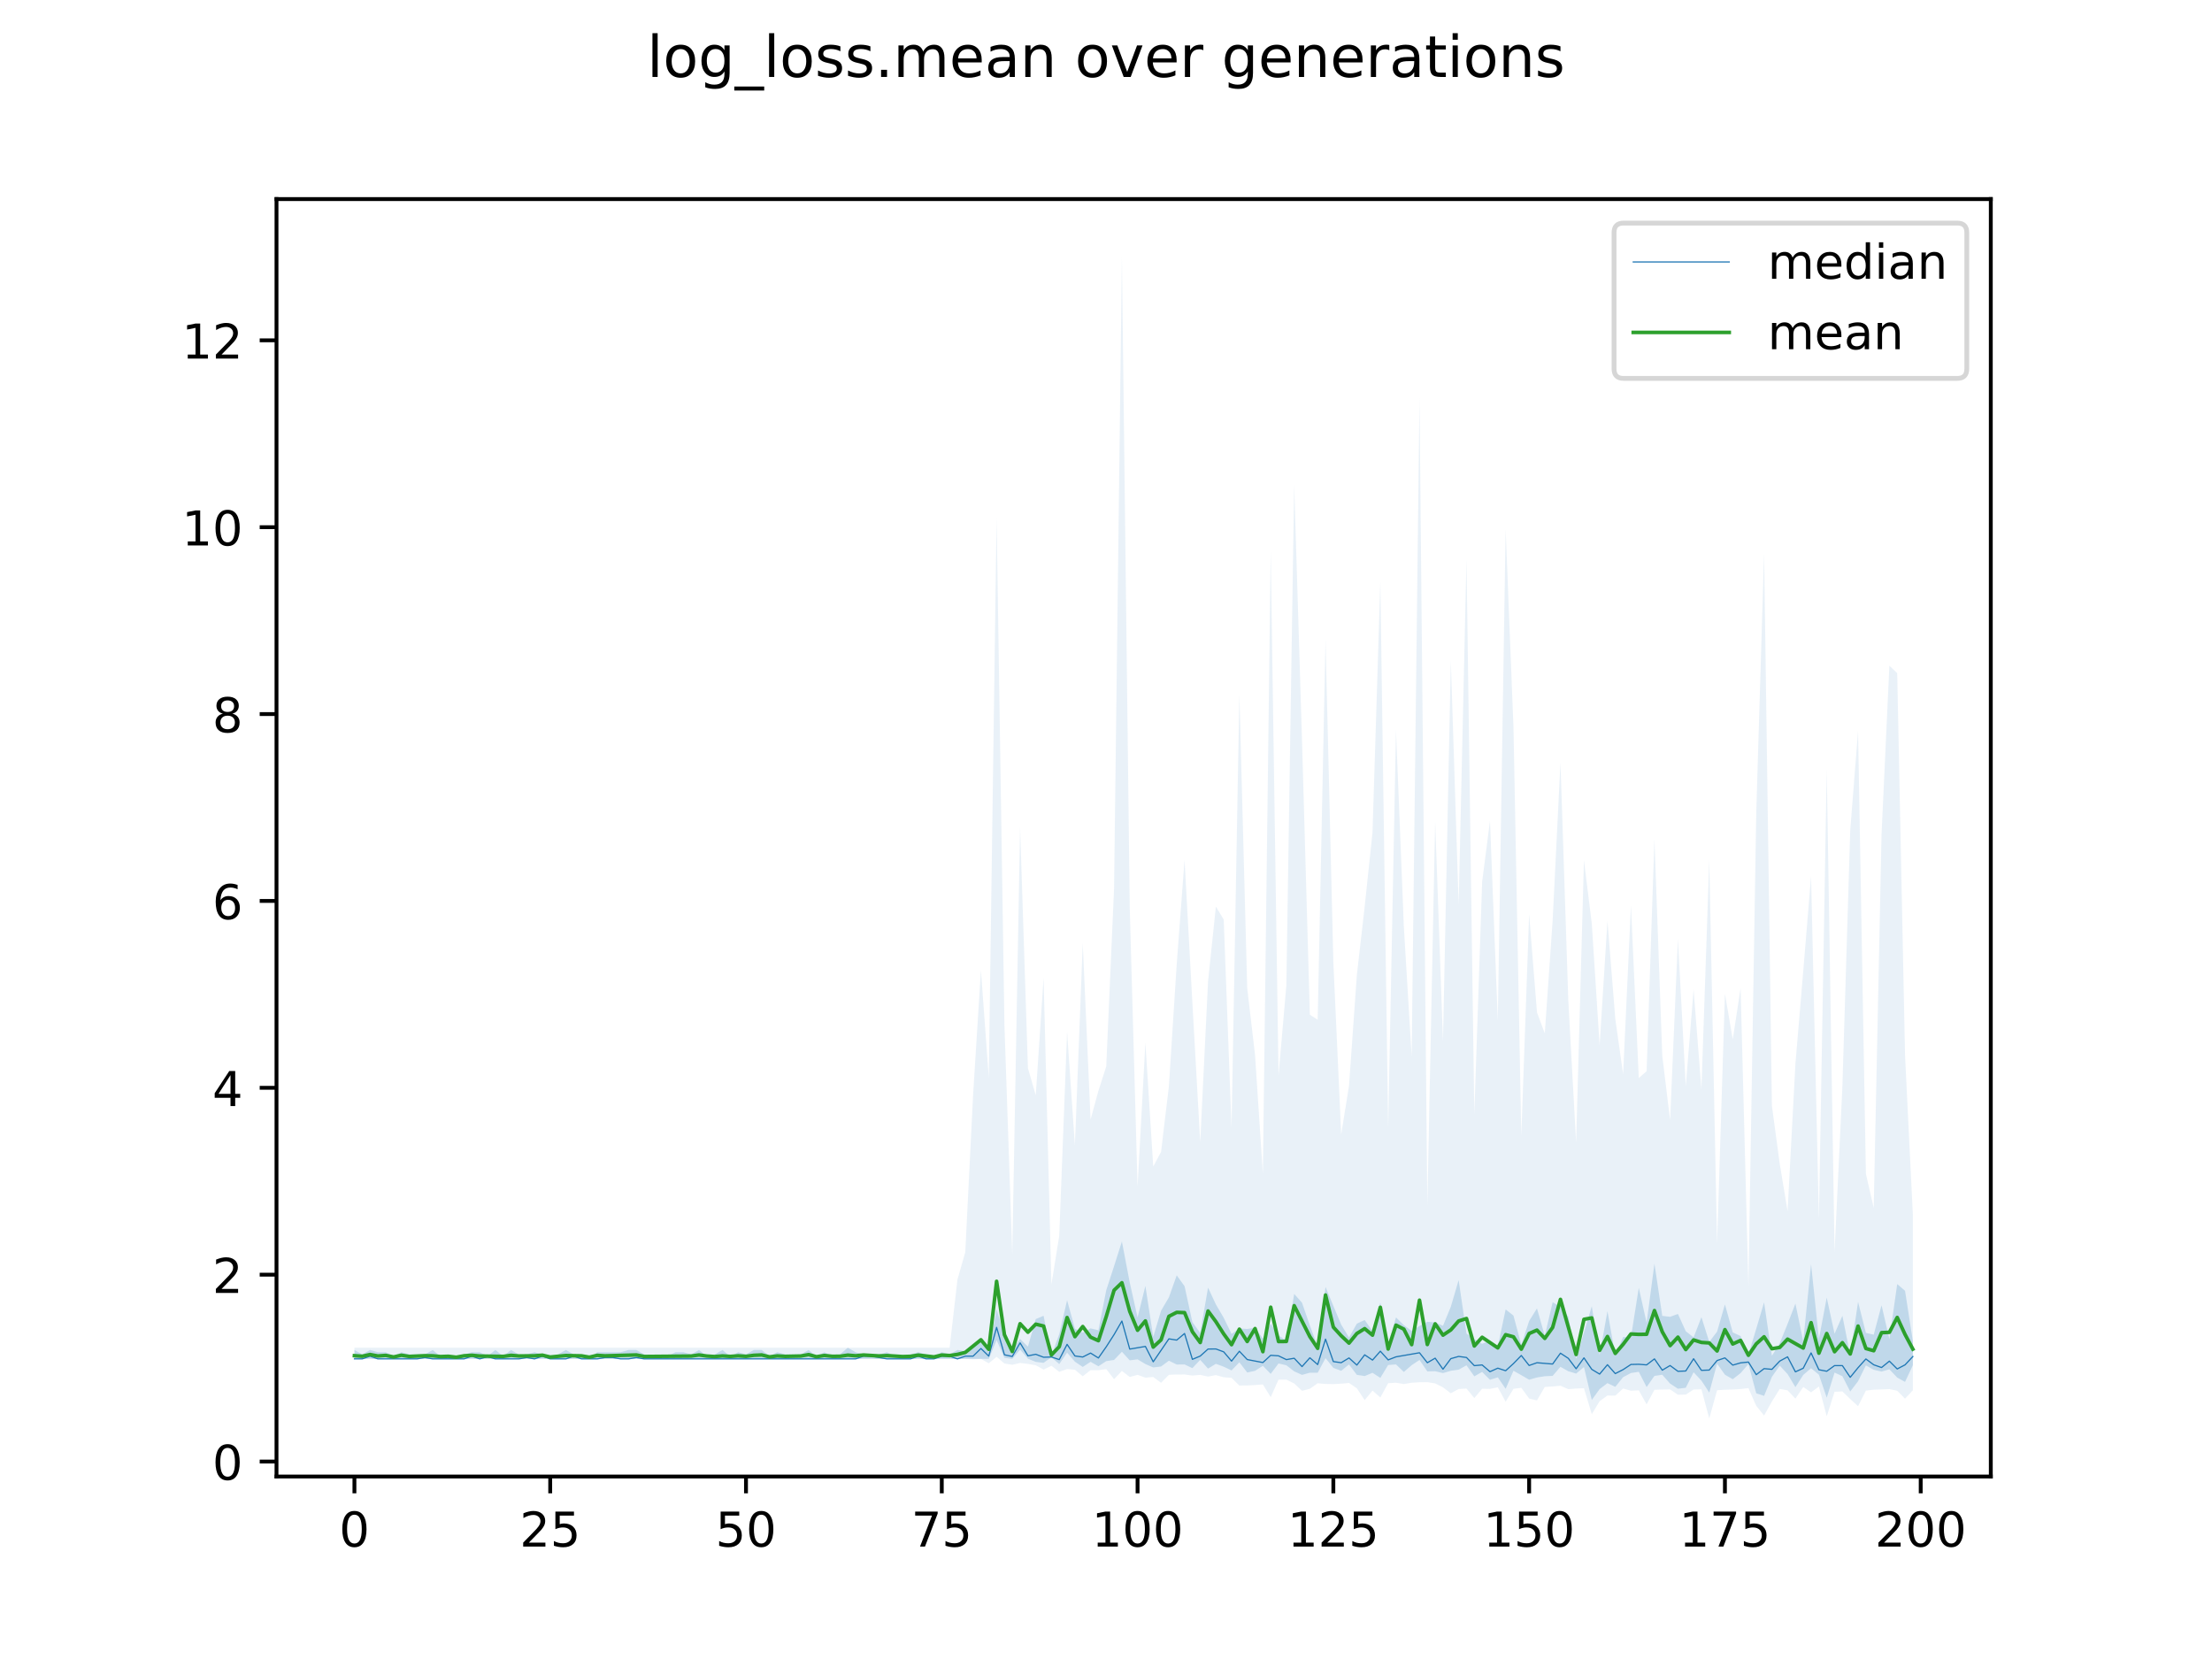 <?xml version="1.0" encoding="utf-8" standalone="no"?>
<!DOCTYPE svg PUBLIC "-//W3C//DTD SVG 1.1//EN"
  "http://www.w3.org/Graphics/SVG/1.1/DTD/svg11.dtd">
<!-- Created with matplotlib (https://matplotlib.org/) -->
<svg height="345.6pt" version="1.1" viewBox="0 0 460.8 345.6" width="460.8pt" xmlns="http://www.w3.org/2000/svg" xmlns:xlink="http://www.w3.org/1999/xlink">
 <defs>
  <style type="text/css">
*{stroke-linecap:butt;stroke-linejoin:round;}
  </style>
 </defs>
 <g id="figure_1">
  <g id="patch_1">
   <path d="M 0 345.6 
L 460.8 345.6 
L 460.8 0 
L 0 0 
z
" style="fill:#ffffff;"/>
  </g>
  <g id="axes_1">
   <g id="patch_2">
    <path d="M 57.6 307.584 
L 414.72 307.584 
L 414.72 41.472 
L 57.6 41.472 
z
" style="fill:#ffffff;"/>
   </g>
   <g id="PolyCollection_1">
    <path clip-path="url(#pbb64948bb7)" d="M 73.833 281.221 
L 73.833 283.082 
L 75.464 283.082 
L 77.096 283.082 
L 78.727 283.082 
L 80.358 283.082 
L 81.99 283.082 
L 83.621 283.082 
L 85.253 283.082 
L 86.884 283.082 
L 88.516 283.082 
L 90.147 283.082 
L 91.778 283.082 
L 93.41 283.082 
L 95.041 283.082 
L 96.673 283.082 
L 98.304 283.082 
L 99.936 283.082 
L 101.567 283.082 
L 103.198 283.082 
L 104.83 283.082 
L 106.461 283.082 
L 108.093 283.082 
L 109.724 283.082 
L 111.356 283.082 
L 112.987 283.082 
L 114.618 283.082 
L 116.25 283.082 
L 117.881 283.082 
L 119.513 283.082 
L 121.144 283.082 
L 122.776 283.082 
L 124.407 283.082 
L 126.038 283.082 
L 127.67 283.082 
L 129.301 283.082 
L 130.933 283.082 
L 132.564 283.082 
L 134.196 283.082 
L 135.827 283.082 
L 137.458 283.082 
L 139.09 283.082 
L 140.721 283.082 
L 142.353 283.082 
L 143.984 283.082 
L 145.616 283.082 
L 147.247 283.082 
L 148.879 283.082 
L 150.51 283.082 
L 152.141 283.082 
L 153.773 283.082 
L 155.404 283.082 
L 157.036 283.082 
L 158.667 283.082 
L 160.299 283.082 
L 161.93 283.082 
L 163.561 283.082 
L 165.193 283.082 
L 166.824 283.082 
L 168.456 283.082 
L 170.087 283.082 
L 171.719 283.082 
L 173.35 283.082 
L 174.981 283.082 
L 176.613 283.082 
L 178.244 283.082 
L 179.876 283.082 
L 181.507 283.082 
L 183.139 283.082 
L 184.77 283.082 
L 186.401 283.082 
L 188.033 283.082 
L 189.664 283.082 
L 191.296 283.082 
L 192.927 283.082 
L 194.559 283.082 
L 196.19 283.082 
L 197.821 283.082 
L 199.453 283.082 
L 201.084 283.082 
L 202.716 283.082 
L 204.347 283.082 
L 205.979 283.082 
L 207.61 279.169 
L 209.241 282.851 
L 210.873 283.097 
L 212.504 281.149 
L 214.136 283.04 
L 215.767 283.705 
L 217.399 283.902 
L 219.03 282.749 
L 220.661 284.165 
L 222.293 281.778 
L 223.924 283.67 
L 225.556 284.762 
L 227.187 283.69 
L 228.819 284.619 
L 230.45 283.549 
L 232.081 283.304 
L 233.713 281.595 
L 235.344 283.388 
L 236.976 283.176 
L 238.607 284.154 
L 240.239 284.869 
L 241.87 284.668 
L 243.501 283.458 
L 245.133 284.256 
L 246.764 284.239 
L 248.396 285.009 
L 250.027 283.286 
L 251.659 285.105 
L 253.29 284.107 
L 254.921 284.709 
L 256.553 285.484 
L 258.184 283.793 
L 259.816 285.909 
L 261.447 285.566 
L 263.079 284.525 
L 264.71 286.204 
L 266.341 284.035 
L 267.973 284.411 
L 269.604 285.675 
L 271.236 286.413 
L 272.867 285.96 
L 274.499 285.968 
L 276.13 282.928 
L 277.761 284.953 
L 279.393 285.561 
L 281.024 284.244 
L 282.656 286.405 
L 284.287 286.655 
L 285.919 285.979 
L 287.55 287.036 
L 289.181 284.354 
L 290.813 284.236 
L 292.444 285.804 
L 294.076 284.392 
L 295.707 283.307 
L 297.339 285.685 
L 298.97 285.649 
L 300.601 286.042 
L 302.233 285.561 
L 303.864 285.327 
L 305.496 284.42 
L 307.127 286.717 
L 308.759 285.796 
L 310.39 287.432 
L 312.021 286.926 
L 313.653 289.314 
L 315.284 285.558 
L 316.916 286.472 
L 318.547 287.422 
L 320.179 286.954 
L 321.81 286.694 
L 323.441 286.622 
L 325.073 284.729 
L 326.704 285.652 
L 328.336 286.147 
L 329.967 284.785 
L 331.599 291.633 
L 333.23 289.372 
L 334.862 288.129 
L 336.493 288.911 
L 338.124 286.888 
L 339.756 286.027 
L 341.387 285.771 
L 343.019 288.951 
L 344.65 286.628 
L 346.282 286.386 
L 347.913 288.227 
L 349.544 289.3 
L 351.176 289.097 
L 352.807 285.863 
L 354.439 287.615 
L 356.07 290.091 
L 357.702 284.076 
L 359.333 286.372 
L 360.964 287.318 
L 362.596 286.041 
L 364.227 284.169 
L 365.859 290.253 
L 367.49 290.784 
L 369.122 286.818 
L 370.753 284.492 
L 372.384 286.239 
L 374.016 288.967 
L 375.647 286.428 
L 377.279 285.027 
L 378.91 286.371 
L 380.542 291.157 
L 382.173 285.927 
L 383.804 286.691 
L 385.436 289.878 
L 387.067 287.738 
L 388.699 284.44 
L 390.33 285.349 
L 391.962 285.721 
L 393.593 285.253 
L 395.224 286.975 
L 396.856 287.873 
L 398.487 284.389 
L 398.487 279.413 
L 398.487 279.413 
L 396.856 268.893 
L 395.224 267.499 
L 393.593 278.957 
L 391.962 271.906 
L 390.33 278.035 
L 388.699 277.66 
L 387.067 271.204 
L 385.436 282.268 
L 383.804 274.111 
L 382.173 277.836 
L 380.542 270.313 
L 378.91 278.933 
L 377.279 263.358 
L 375.647 279.406 
L 374.016 271.569 
L 372.384 275.794 
L 370.753 279.809 
L 369.122 282.438 
L 367.49 271.298 
L 365.859 276.801 
L 364.227 282.181 
L 362.596 278.319 
L 360.964 277.558 
L 359.333 271.731 
L 357.702 277.397 
L 356.07 279.551 
L 354.439 274.386 
L 352.807 278.597 
L 351.176 277.319 
L 349.544 273.713 
L 347.913 274.318 
L 346.282 274.12 
L 344.65 263.253 
L 343.019 275.562 
L 341.387 268.262 
L 339.756 278.61 
L 338.124 278.529 
L 336.493 282.353 
L 334.862 273.14 
L 333.23 282.278 
L 331.599 272.119 
L 329.967 277.584 
L 328.336 283.082 
L 326.704 274.298 
L 325.073 272.251 
L 323.441 271.271 
L 321.81 278.262 
L 320.179 272.568 
L 318.547 275.186 
L 316.916 280.152 
L 315.284 274.067 
L 313.653 272.777 
L 312.021 280.468 
L 310.39 279.284 
L 308.759 279.948 
L 307.127 278.979 
L 305.496 277.798 
L 303.864 266.675 
L 302.233 272.218 
L 300.601 276.183 
L 298.97 275.489 
L 297.339 275.355 
L 295.707 276.222 
L 294.076 277.254 
L 292.444 276.043 
L 290.813 274.447 
L 289.181 279.871 
L 287.55 271.356 
L 285.919 277.292 
L 284.287 274.98 
L 282.656 275.737 
L 281.024 278.631 
L 279.393 275.939 
L 277.761 272.04 
L 276.13 268.105 
L 274.499 280.505 
L 272.867 276.133 
L 271.236 271.381 
L 269.604 269.548 
L 267.973 279.27 
L 266.341 278.206 
L 264.71 275.74 
L 263.079 278.832 
L 261.447 276.606 
L 259.816 276.845 
L 258.184 276.743 
L 256.553 277.879 
L 254.921 274.512 
L 253.29 271.733 
L 251.659 268.232 
L 250.027 277.673 
L 248.396 275.426 
L 246.764 267.933 
L 245.133 265.679 
L 243.501 270.27 
L 241.87 273.044 
L 240.239 278.498 
L 238.607 267.881 
L 236.976 274.452 
L 235.344 267.166 
L 233.713 258.62 
L 232.081 263.761 
L 230.45 268.782 
L 228.819 277.124 
L 227.187 276.727 
L 225.556 277.604 
L 223.924 276.801 
L 222.293 270.862 
L 220.661 277.923 
L 219.03 282.422 
L 217.399 274.103 
L 215.767 274.79 
L 214.136 280.528 
L 212.504 278.919 
L 210.873 281.074 
L 209.241 278.205 
L 207.61 272.719 
L 205.979 281.647 
L 204.347 279.317 
L 202.716 280.756 
L 201.084 281.483 
L 199.453 281.221 
L 197.821 282.152 
L 196.19 281.687 
L 194.559 282.516 
L 192.927 282.152 
L 191.296 281.687 
L 189.664 282.152 
L 188.033 282.516 
L 186.401 282.516 
L 184.77 281.687 
L 183.139 282.152 
L 181.507 282.152 
L 179.876 282.152 
L 178.244 281.687 
L 176.613 280.756 
L 174.981 282.152 
L 173.35 282.516 
L 171.719 281.687 
L 170.087 282.617 
L 168.456 281.221 
L 166.824 282.152 
L 165.193 282.152 
L 163.561 282.152 
L 161.93 281.687 
L 160.299 282.516 
L 158.667 281.221 
L 157.036 281.221 
L 155.404 282.152 
L 153.773 281.687 
L 152.141 282.617 
L 150.51 281.221 
L 148.879 282.152 
L 147.247 282.516 
L 145.616 281.221 
L 143.984 282.152 
L 142.353 281.687 
L 140.721 281.687 
L 139.09 282.516 
L 137.458 282.516 
L 135.827 282.516 
L 134.196 282.152 
L 132.564 281.221 
L 130.933 281.221 
L 129.301 281.687 
L 127.67 281.687 
L 126.038 281.687 
L 124.407 281.687 
L 122.776 282.941 
L 121.144 282.192 
L 119.513 282.152 
L 117.881 281.221 
L 116.25 282.152 
L 114.618 282.617 
L 112.987 282.152 
L 111.356 281.687 
L 109.724 282.152 
L 108.093 282.192 
L 106.461 281.221 
L 104.83 282.516 
L 103.198 281.221 
L 101.567 282.516 
L 99.936 281.687 
L 98.304 281.687 
L 96.673 282.152 
L 95.041 282.617 
L 93.41 282.516 
L 91.778 282.617 
L 90.147 281.221 
L 88.516 282.152 
L 86.884 282.152 
L 85.253 282.152 
L 83.621 281.687 
L 81.99 282.516 
L 80.358 281.687 
L 78.727 281.687 
L 77.096 281.221 
L 75.464 282.152 
L 73.833 281.221 
z
" style="fill:#1f77b4;fill-opacity:0.2;"/>
   </g>
   <g id="PolyCollection_2">
    <path clip-path="url(#pbb64948bb7)" d="M 73.833 280.756 
L 73.833 283.082 
L 75.464 283.082 
L 77.096 283.082 
L 78.727 283.082 
L 80.358 283.082 
L 81.99 283.082 
L 83.621 283.082 
L 85.253 283.082 
L 86.884 283.082 
L 88.516 283.082 
L 90.147 283.082 
L 91.778 283.082 
L 93.41 283.082 
L 95.041 283.082 
L 96.673 283.082 
L 98.304 283.082 
L 99.936 283.082 
L 101.567 283.082 
L 103.198 283.082 
L 104.83 283.082 
L 106.461 283.082 
L 108.093 283.082 
L 109.724 283.082 
L 111.356 283.082 
L 112.987 283.082 
L 114.618 283.082 
L 116.25 283.082 
L 117.881 283.082 
L 119.513 283.082 
L 121.144 283.082 
L 122.776 283.082 
L 124.407 283.082 
L 126.038 283.082 
L 127.67 283.082 
L 129.301 283.082 
L 130.933 283.082 
L 132.564 283.082 
L 134.196 283.082 
L 135.827 283.082 
L 137.458 283.082 
L 139.09 283.082 
L 140.721 283.082 
L 142.353 283.082 
L 143.984 283.082 
L 145.616 283.082 
L 147.247 283.082 
L 148.879 283.082 
L 150.51 283.082 
L 152.141 283.082 
L 153.773 283.082 
L 155.404 283.082 
L 157.036 283.082 
L 158.667 283.082 
L 160.299 283.082 
L 161.93 283.082 
L 163.561 283.082 
L 165.193 283.082 
L 166.824 283.082 
L 168.456 283.082 
L 170.087 283.082 
L 171.719 283.082 
L 173.35 283.082 
L 174.981 283.082 
L 176.613 283.082 
L 178.244 283.082 
L 179.876 283.082 
L 181.507 283.082 
L 183.139 283.082 
L 184.77 283.082 
L 186.401 283.082 
L 188.033 283.082 
L 189.664 283.082 
L 191.296 283.082 
L 192.927 283.082 
L 194.559 283.082 
L 196.19 283.082 
L 197.821 283.082 
L 199.453 283.082 
L 201.084 283.082 
L 202.716 283.184 
L 204.347 283.082 
L 205.979 283.998 
L 207.61 282.656 
L 209.241 284.045 
L 210.873 284.316 
L 212.504 283.923 
L 214.136 284.127 
L 215.767 284.407 
L 217.399 285.306 
L 219.03 284.515 
L 220.661 285.778 
L 222.293 285.198 
L 223.924 285.344 
L 225.556 286.7 
L 227.187 285.436 
L 228.819 285.437 
L 230.45 285.21 
L 232.081 287.304 
L 233.713 285.586 
L 235.344 286.851 
L 236.976 286.403 
L 238.607 286.991 
L 240.239 286.846 
L 241.87 288.057 
L 243.501 286.402 
L 245.133 286.334 
L 246.764 286.327 
L 248.396 286.557 
L 250.027 286.407 
L 251.659 286.771 
L 253.29 286.452 
L 254.921 286.908 
L 256.553 287.036 
L 258.184 288.633 
L 259.816 288.614 
L 261.447 288.53 
L 263.079 288.397 
L 264.71 291.053 
L 266.341 287.408 
L 267.973 287.399 
L 269.604 288.205 
L 271.236 289.734 
L 272.867 289.307 
L 274.499 288.161 
L 276.13 288.301 
L 277.761 288.33 
L 279.393 288.245 
L 281.024 288.098 
L 282.656 289.208 
L 284.287 291.669 
L 285.919 289.682 
L 287.55 291.115 
L 289.181 288.147 
L 290.813 288.043 
L 292.444 288.323 
L 294.076 288.048 
L 295.707 287.949 
L 297.339 287.929 
L 298.97 288.19 
L 300.601 289.008 
L 302.233 290.245 
L 303.864 289.356 
L 305.496 289.265 
L 307.127 291.238 
L 308.759 289.302 
L 310.39 289.332 
L 312.021 288.997 
L 313.653 292.001 
L 315.284 289.317 
L 316.916 289.106 
L 318.547 291.336 
L 320.179 291.727 
L 321.81 288.921 
L 323.441 288.824 
L 325.073 288.671 
L 326.704 289.387 
L 328.336 289.256 
L 329.967 289.197 
L 331.599 294.588 
L 333.23 291.894 
L 334.862 290.713 
L 336.493 290.741 
L 338.124 289.251 
L 339.756 289.713 
L 341.387 289.627 
L 343.019 292.551 
L 344.65 289.517 
L 346.282 289.466 
L 347.913 289.442 
L 349.544 290.552 
L 351.176 290.521 
L 352.807 289.462 
L 354.439 289.415 
L 356.07 295.488 
L 357.702 289.614 
L 359.333 289.51 
L 360.964 289.464 
L 362.596 289.363 
L 364.227 289.166 
L 365.859 292.863 
L 367.49 294.88 
L 369.122 291.955 
L 370.753 289.344 
L 372.384 289.628 
L 374.016 291.357 
L 375.647 288.932 
L 377.279 290.051 
L 378.91 288.835 
L 380.542 295.039 
L 382.173 289.925 
L 383.804 289.863 
L 385.436 291.441 
L 387.067 292.939 
L 388.699 289.691 
L 390.33 289.501 
L 391.962 289.442 
L 393.593 289.373 
L 395.224 289.719 
L 396.856 291.366 
L 398.487 289.613 
L 398.487 253.083 
L 398.487 253.083 
L 396.856 219.89 
L 395.224 140.232 
L 393.593 138.685 
L 391.962 173.753 
L 390.33 251.643 
L 388.699 244.516 
L 387.067 152.303 
L 385.436 172.988 
L 383.804 226.367 
L 382.173 260.801 
L 380.542 160.228 
L 378.91 253.992 
L 377.279 182.523 
L 375.647 202.321 
L 374.016 221.652 
L 372.384 252.315 
L 370.753 242.457 
L 369.122 230.366 
L 367.49 115.23 
L 365.859 169.329 
L 364.227 267.89 
L 362.596 205.836 
L 360.964 216.536 
L 359.333 206.996 
L 357.702 259.08 
L 356.07 179.147 
L 354.439 226.93 
L 352.807 206.145 
L 351.176 226.276 
L 349.544 195.646 
L 347.913 233.354 
L 346.282 219.929 
L 344.65 174.787 
L 343.019 223.152 
L 341.387 224.584 
L 339.756 188.634 
L 338.124 223.781 
L 336.493 212.219 
L 334.862 191.88 
L 333.23 217.749 
L 331.599 192.413 
L 329.967 179.203 
L 328.336 238.055 
L 326.704 208.382 
L 325.073 158.878 
L 323.441 191.791 
L 321.81 215.266 
L 320.179 210.905 
L 318.547 190.416 
L 316.916 236.629 
L 315.284 151.429 
L 313.653 110.254 
L 312.021 212.621 
L 310.39 171.007 
L 308.759 183.669 
L 307.127 232.099 
L 305.496 116.505 
L 303.864 188.468 
L 302.233 137.642 
L 300.601 216.921 
L 298.97 171.091 
L 297.339 251.149 
L 295.707 82.804 
L 294.076 220.08 
L 292.444 193.033 
L 290.813 152.06 
L 289.181 235.031 
L 287.55 121.206 
L 285.919 173.397 
L 284.287 188.867 
L 282.656 203.134 
L 281.024 226.208 
L 279.393 236.324 
L 277.761 200.448 
L 276.13 133.27 
L 274.499 212.422 
L 272.867 211.391 
L 271.236 154.374 
L 269.604 100.969 
L 267.973 205.25 
L 266.341 224.051 
L 264.71 114.83 
L 263.079 244.507 
L 261.447 219.771 
L 259.816 205.836 
L 258.184 144.554 
L 256.553 234.931 
L 254.921 191.555 
L 253.29 188.859 
L 251.659 204.459 
L 250.027 237.943 
L 248.396 208.896 
L 246.764 179.132 
L 245.133 200.845 
L 243.501 226.294 
L 241.87 239.955 
L 240.239 243.012 
L 238.607 217.233 
L 236.976 247.21 
L 235.344 188.986 
L 233.713 53.568 
L 232.081 185.081 
L 230.45 222.159 
L 228.819 227.247 
L 227.187 233.23 
L 225.556 196.487 
L 223.924 238.609 
L 222.293 214.981 
L 220.661 257.439 
L 219.03 267.562 
L 217.399 203.688 
L 215.767 228.178 
L 214.136 222.516 
L 212.504 172.32 
L 210.873 261.175 
L 209.241 213.528 
L 207.61 107.921 
L 205.979 224.463 
L 204.347 202.108 
L 202.716 228.064 
L 201.084 260.853 
L 199.453 266.58 
L 197.821 280.756 
L 196.19 280.756 
L 194.559 280.756 
L 192.927 280.756 
L 191.296 280.756 
L 189.664 280.756 
L 188.033 280.756 
L 186.401 280.756 
L 184.77 280.756 
L 183.139 280.756 
L 181.507 280.756 
L 179.876 280.756 
L 178.244 280.756 
L 176.613 280.756 
L 174.981 280.756 
L 173.35 280.756 
L 171.719 280.756 
L 170.087 280.756 
L 168.456 280.756 
L 166.824 280.756 
L 165.193 280.756 
L 163.561 280.756 
L 161.93 280.756 
L 160.299 280.756 
L 158.667 280.756 
L 157.036 280.756 
L 155.404 280.756 
L 153.773 280.756 
L 152.141 280.756 
L 150.51 280.756 
L 148.879 280.756 
L 147.247 280.756 
L 145.616 280.756 
L 143.984 280.756 
L 142.353 280.756 
L 140.721 280.756 
L 139.09 280.756 
L 137.458 280.756 
L 135.827 280.756 
L 134.196 280.756 
L 132.564 280.756 
L 130.933 280.756 
L 129.301 280.756 
L 127.67 280.756 
L 126.038 280.756 
L 124.407 280.756 
L 122.776 280.756 
L 121.144 280.756 
L 119.513 280.756 
L 117.881 280.756 
L 116.25 280.756 
L 114.618 280.756 
L 112.987 280.756 
L 111.356 280.756 
L 109.724 280.756 
L 108.093 280.756 
L 106.461 280.756 
L 104.83 280.756 
L 103.198 280.756 
L 101.567 280.756 
L 99.936 280.756 
L 98.304 280.756 
L 96.673 280.756 
L 95.041 280.756 
L 93.41 280.756 
L 91.778 280.756 
L 90.147 280.756 
L 88.516 280.756 
L 86.884 280.756 
L 85.253 280.756 
L 83.621 280.756 
L 81.99 280.756 
L 80.358 280.756 
L 78.727 280.756 
L 77.096 280.756 
L 75.464 280.756 
L 73.833 280.756 
z
" style="fill:#1f77b4;fill-opacity:0.1;"/>
   </g>
   <g id="matplotlib.axis_1">
    <g id="xtick_1">
     <g id="line2d_1">
      <defs>
       <path d="M 0 0 
L 0 3.5 
" id="mdcdfef4af9" style="stroke:#000000;stroke-width:0.8;"/>
      </defs>
      <g>
       <use style="stroke:#000000;stroke-width:0.8;" x="73.833" xlink:href="#mdcdfef4af9" y="307.584"/>
      </g>
     </g>
     <g id="text_1">
      <!-- 0 -->
      <defs>
       <path d="M 31.781 66.406 
Q 24.172 66.406 20.328 58.906 
Q 16.5 51.422 16.5 36.375 
Q 16.5 21.391 20.328 13.891 
Q 24.172 6.391 31.781 6.391 
Q 39.453 6.391 43.281 13.891 
Q 47.125 21.391 47.125 36.375 
Q 47.125 51.422 43.281 58.906 
Q 39.453 66.406 31.781 66.406 
z
M 31.781 74.219 
Q 44.047 74.219 50.516 64.516 
Q 56.984 54.828 56.984 36.375 
Q 56.984 17.969 50.516 8.266 
Q 44.047 -1.422 31.781 -1.422 
Q 19.531 -1.422 13.062 8.266 
Q 6.594 17.969 6.594 36.375 
Q 6.594 54.828 13.062 64.516 
Q 19.531 74.219 31.781 74.219 
z
" id="DejaVuSans-48"/>
      </defs>
      <g transform="translate(70.651 322.182)scale(0.1 -0.1)">
       <use xlink:href="#DejaVuSans-48"/>
      </g>
     </g>
    </g>
    <g id="xtick_2">
     <g id="line2d_2">
      <g>
       <use style="stroke:#000000;stroke-width:0.8;" x="114.618" xlink:href="#mdcdfef4af9" y="307.584"/>
      </g>
     </g>
     <g id="text_2">
      <!-- 25 -->
      <defs>
       <path d="M 19.188 8.297 
L 53.609 8.297 
L 53.609 0 
L 7.328 0 
L 7.328 8.297 
Q 12.938 14.109 22.625 23.891 
Q 32.328 33.688 34.812 36.531 
Q 39.547 41.844 41.422 45.531 
Q 43.312 49.219 43.312 52.781 
Q 43.312 58.594 39.234 62.25 
Q 35.156 65.922 28.609 65.922 
Q 23.969 65.922 18.812 64.312 
Q 13.672 62.703 7.812 59.422 
L 7.812 69.391 
Q 13.766 71.781 18.938 73 
Q 24.125 74.219 28.422 74.219 
Q 39.75 74.219 46.484 68.547 
Q 53.219 62.891 53.219 53.422 
Q 53.219 48.922 51.531 44.891 
Q 49.859 40.875 45.406 35.406 
Q 44.188 33.984 37.641 27.219 
Q 31.109 20.453 19.188 8.297 
z
" id="DejaVuSans-50"/>
       <path d="M 10.797 72.906 
L 49.516 72.906 
L 49.516 64.594 
L 19.828 64.594 
L 19.828 46.734 
Q 21.969 47.469 24.109 47.828 
Q 26.266 48.188 28.422 48.188 
Q 40.625 48.188 47.75 41.5 
Q 54.891 34.812 54.891 23.391 
Q 54.891 11.625 47.562 5.094 
Q 40.234 -1.422 26.906 -1.422 
Q 22.312 -1.422 17.547 -0.641 
Q 12.797 0.141 7.719 1.703 
L 7.719 11.625 
Q 12.109 9.234 16.797 8.062 
Q 21.484 6.891 26.703 6.891 
Q 35.156 6.891 40.078 11.328 
Q 45.016 15.766 45.016 23.391 
Q 45.016 31 40.078 35.438 
Q 35.156 39.891 26.703 39.891 
Q 22.75 39.891 18.812 39.016 
Q 14.891 38.141 10.797 36.281 
z
" id="DejaVuSans-53"/>
      </defs>
      <g transform="translate(108.256 322.182)scale(0.1 -0.1)">
       <use xlink:href="#DejaVuSans-50"/>
       <use x="63.623" xlink:href="#DejaVuSans-53"/>
      </g>
     </g>
    </g>
    <g id="xtick_3">
     <g id="line2d_3">
      <g>
       <use style="stroke:#000000;stroke-width:0.8;" x="155.404" xlink:href="#mdcdfef4af9" y="307.584"/>
      </g>
     </g>
     <g id="text_3">
      <!-- 50 -->
      <g transform="translate(149.042 322.182)scale(0.1 -0.1)">
       <use xlink:href="#DejaVuSans-53"/>
       <use x="63.623" xlink:href="#DejaVuSans-48"/>
      </g>
     </g>
    </g>
    <g id="xtick_4">
     <g id="line2d_4">
      <g>
       <use style="stroke:#000000;stroke-width:0.8;" x="196.19" xlink:href="#mdcdfef4af9" y="307.584"/>
      </g>
     </g>
     <g id="text_4">
      <!-- 75 -->
      <defs>
       <path d="M 8.203 72.906 
L 55.078 72.906 
L 55.078 68.703 
L 28.609 0 
L 18.312 0 
L 43.219 64.594 
L 8.203 64.594 
z
" id="DejaVuSans-55"/>
      </defs>
      <g transform="translate(189.827 322.182)scale(0.1 -0.1)">
       <use xlink:href="#DejaVuSans-55"/>
       <use x="63.623" xlink:href="#DejaVuSans-53"/>
      </g>
     </g>
    </g>
    <g id="xtick_5">
     <g id="line2d_5">
      <g>
       <use style="stroke:#000000;stroke-width:0.8;" x="236.976" xlink:href="#mdcdfef4af9" y="307.584"/>
      </g>
     </g>
     <g id="text_5">
      <!-- 100 -->
      <defs>
       <path d="M 12.406 8.297 
L 28.516 8.297 
L 28.516 63.922 
L 10.984 60.406 
L 10.984 69.391 
L 28.422 72.906 
L 38.281 72.906 
L 38.281 8.297 
L 54.391 8.297 
L 54.391 0 
L 12.406 0 
z
" id="DejaVuSans-49"/>
      </defs>
      <g transform="translate(227.432 322.182)scale(0.1 -0.1)">
       <use xlink:href="#DejaVuSans-49"/>
       <use x="63.623" xlink:href="#DejaVuSans-48"/>
       <use x="127.246" xlink:href="#DejaVuSans-48"/>
      </g>
     </g>
    </g>
    <g id="xtick_6">
     <g id="line2d_6">
      <g>
       <use style="stroke:#000000;stroke-width:0.8;" x="277.761" xlink:href="#mdcdfef4af9" y="307.584"/>
      </g>
     </g>
     <g id="text_6">
      <!-- 125 -->
      <g transform="translate(268.218 322.182)scale(0.1 -0.1)">
       <use xlink:href="#DejaVuSans-49"/>
       <use x="63.623" xlink:href="#DejaVuSans-50"/>
       <use x="127.246" xlink:href="#DejaVuSans-53"/>
      </g>
     </g>
    </g>
    <g id="xtick_7">
     <g id="line2d_7">
      <g>
       <use style="stroke:#000000;stroke-width:0.8;" x="318.547" xlink:href="#mdcdfef4af9" y="307.584"/>
      </g>
     </g>
     <g id="text_7">
      <!-- 150 -->
      <g transform="translate(309.003 322.182)scale(0.1 -0.1)">
       <use xlink:href="#DejaVuSans-49"/>
       <use x="63.623" xlink:href="#DejaVuSans-53"/>
       <use x="127.246" xlink:href="#DejaVuSans-48"/>
      </g>
     </g>
    </g>
    <g id="xtick_8">
     <g id="line2d_8">
      <g>
       <use style="stroke:#000000;stroke-width:0.8;" x="359.333" xlink:href="#mdcdfef4af9" y="307.584"/>
      </g>
     </g>
     <g id="text_8">
      <!-- 175 -->
      <g transform="translate(349.789 322.182)scale(0.1 -0.1)">
       <use xlink:href="#DejaVuSans-49"/>
       <use x="63.623" xlink:href="#DejaVuSans-55"/>
       <use x="127.246" xlink:href="#DejaVuSans-53"/>
      </g>
     </g>
    </g>
    <g id="xtick_9">
     <g id="line2d_9">
      <g>
       <use style="stroke:#000000;stroke-width:0.8;" x="400.119" xlink:href="#mdcdfef4af9" y="307.584"/>
      </g>
     </g>
     <g id="text_9">
      <!-- 200 -->
      <g transform="translate(390.575 322.182)scale(0.1 -0.1)">
       <use xlink:href="#DejaVuSans-50"/>
       <use x="63.623" xlink:href="#DejaVuSans-48"/>
       <use x="127.246" xlink:href="#DejaVuSans-48"/>
      </g>
     </g>
    </g>
   </g>
   <g id="matplotlib.axis_2">
    <g id="ytick_1">
     <g id="line2d_10">
      <defs>
       <path d="M 0 0 
L -3.5 0 
" id="m347a211e22" style="stroke:#000000;stroke-width:0.8;"/>
      </defs>
      <g>
       <use style="stroke:#000000;stroke-width:0.8;" x="57.6" xlink:href="#m347a211e22" y="304.466"/>
      </g>
     </g>
     <g id="text_10">
      <!-- 0 -->
      <g transform="translate(44.237 308.265)scale(0.1 -0.1)">
       <use xlink:href="#DejaVuSans-48"/>
      </g>
     </g>
    </g>
    <g id="ytick_2">
     <g id="line2d_11">
      <g>
       <use style="stroke:#000000;stroke-width:0.8;" x="57.6" xlink:href="#m347a211e22" y="265.537"/>
      </g>
     </g>
     <g id="text_11">
      <!-- 2 -->
      <g transform="translate(44.237 269.337)scale(0.1 -0.1)">
       <use xlink:href="#DejaVuSans-50"/>
      </g>
     </g>
    </g>
    <g id="ytick_3">
     <g id="line2d_12">
      <g>
       <use style="stroke:#000000;stroke-width:0.8;" x="57.6" xlink:href="#m347a211e22" y="226.609"/>
      </g>
     </g>
     <g id="text_12">
      <!-- 4 -->
      <defs>
       <path d="M 37.797 64.312 
L 12.891 25.391 
L 37.797 25.391 
z
M 35.203 72.906 
L 47.609 72.906 
L 47.609 25.391 
L 58.016 25.391 
L 58.016 17.188 
L 47.609 17.188 
L 47.609 0 
L 37.797 0 
L 37.797 17.188 
L 4.891 17.188 
L 4.891 26.703 
z
" id="DejaVuSans-52"/>
      </defs>
      <g transform="translate(44.237 230.408)scale(0.1 -0.1)">
       <use xlink:href="#DejaVuSans-52"/>
      </g>
     </g>
    </g>
    <g id="ytick_4">
     <g id="line2d_13">
      <g>
       <use style="stroke:#000000;stroke-width:0.8;" x="57.6" xlink:href="#m347a211e22" y="187.68"/>
      </g>
     </g>
     <g id="text_13">
      <!-- 6 -->
      <defs>
       <path d="M 33.016 40.375 
Q 26.375 40.375 22.484 35.828 
Q 18.609 31.297 18.609 23.391 
Q 18.609 15.531 22.484 10.953 
Q 26.375 6.391 33.016 6.391 
Q 39.656 6.391 43.531 10.953 
Q 47.406 15.531 47.406 23.391 
Q 47.406 31.297 43.531 35.828 
Q 39.656 40.375 33.016 40.375 
z
M 52.594 71.297 
L 52.594 62.312 
Q 48.875 64.062 45.094 64.984 
Q 41.312 65.922 37.594 65.922 
Q 27.828 65.922 22.672 59.328 
Q 17.531 52.734 16.797 39.406 
Q 19.672 43.656 24.016 45.922 
Q 28.375 48.188 33.594 48.188 
Q 44.578 48.188 50.953 41.516 
Q 57.328 34.859 57.328 23.391 
Q 57.328 12.156 50.688 5.359 
Q 44.047 -1.422 33.016 -1.422 
Q 20.359 -1.422 13.672 8.266 
Q 6.984 17.969 6.984 36.375 
Q 6.984 53.656 15.188 63.938 
Q 23.391 74.219 37.203 74.219 
Q 40.922 74.219 44.703 73.484 
Q 48.484 72.75 52.594 71.297 
z
" id="DejaVuSans-54"/>
      </defs>
      <g transform="translate(44.237 191.48)scale(0.1 -0.1)">
       <use xlink:href="#DejaVuSans-54"/>
      </g>
     </g>
    </g>
    <g id="ytick_5">
     <g id="line2d_14">
      <g>
       <use style="stroke:#000000;stroke-width:0.8;" x="57.6" xlink:href="#m347a211e22" y="148.752"/>
      </g>
     </g>
     <g id="text_14">
      <!-- 8 -->
      <defs>
       <path d="M 31.781 34.625 
Q 24.75 34.625 20.719 30.859 
Q 16.703 27.094 16.703 20.516 
Q 16.703 13.922 20.719 10.156 
Q 24.75 6.391 31.781 6.391 
Q 38.812 6.391 42.859 10.172 
Q 46.922 13.969 46.922 20.516 
Q 46.922 27.094 42.891 30.859 
Q 38.875 34.625 31.781 34.625 
z
M 21.922 38.812 
Q 15.578 40.375 12.031 44.719 
Q 8.5 49.078 8.5 55.328 
Q 8.5 64.062 14.719 69.141 
Q 20.953 74.219 31.781 74.219 
Q 42.672 74.219 48.875 69.141 
Q 55.078 64.062 55.078 55.328 
Q 55.078 49.078 51.531 44.719 
Q 48 40.375 41.703 38.812 
Q 48.828 37.156 52.797 32.312 
Q 56.781 27.484 56.781 20.516 
Q 56.781 9.906 50.312 4.234 
Q 43.844 -1.422 31.781 -1.422 
Q 19.734 -1.422 13.25 4.234 
Q 6.781 9.906 6.781 20.516 
Q 6.781 27.484 10.781 32.312 
Q 14.797 37.156 21.922 38.812 
z
M 18.312 54.391 
Q 18.312 48.734 21.844 45.562 
Q 25.391 42.391 31.781 42.391 
Q 38.141 42.391 41.719 45.562 
Q 45.312 48.734 45.312 54.391 
Q 45.312 60.062 41.719 63.234 
Q 38.141 66.406 31.781 66.406 
Q 25.391 66.406 21.844 63.234 
Q 18.312 60.062 18.312 54.391 
z
" id="DejaVuSans-56"/>
      </defs>
      <g transform="translate(44.237 152.551)scale(0.1 -0.1)">
       <use xlink:href="#DejaVuSans-56"/>
      </g>
     </g>
    </g>
    <g id="ytick_6">
     <g id="line2d_15">
      <g>
       <use style="stroke:#000000;stroke-width:0.8;" x="57.6" xlink:href="#m347a211e22" y="109.823"/>
      </g>
     </g>
     <g id="text_15">
      <!-- 10 -->
      <g transform="translate(37.875 113.623)scale(0.1 -0.1)">
       <use xlink:href="#DejaVuSans-49"/>
       <use x="63.623" xlink:href="#DejaVuSans-48"/>
      </g>
     </g>
    </g>
    <g id="ytick_7">
     <g id="line2d_16">
      <g>
       <use style="stroke:#000000;stroke-width:0.8;" x="57.6" xlink:href="#m347a211e22" y="70.895"/>
      </g>
     </g>
     <g id="text_16">
      <!-- 12 -->
      <g transform="translate(37.875 74.694)scale(0.1 -0.1)">
       <use xlink:href="#DejaVuSans-49"/>
       <use x="63.623" xlink:href="#DejaVuSans-50"/>
      </g>
     </g>
    </g>
   </g>
   <g id="line2d_17">
    <path clip-path="url(#pbb64948bb7)" d="M 73.833 283.082 
L 75.464 283.082 
L 77.096 282.516 
L 78.727 283.082 
L 86.884 283.082 
L 88.516 282.799 
L 90.147 283.082 
L 96.673 283.082 
L 98.304 282.516 
L 99.936 283.082 
L 101.567 282.617 
L 103.198 283.082 
L 108.093 283.082 
L 109.724 282.799 
L 111.356 283.082 
L 112.987 282.516 
L 114.618 283.082 
L 117.881 283.082 
L 119.513 282.516 
L 121.144 283.082 
L 124.407 283.082 
L 126.038 282.799 
L 127.67 282.799 
L 129.301 283.082 
L 130.933 283.082 
L 132.564 282.799 
L 134.196 283.082 
L 178.244 283.082 
L 179.876 282.516 
L 181.507 282.516 
L 184.77 283.082 
L 189.664 283.082 
L 191.296 282.516 
L 192.927 283.082 
L 194.559 283.082 
L 196.19 282.516 
L 197.821 282.516 
L 199.453 283.082 
L 201.084 282.516 
L 202.716 282.511 
L 204.347 280.914 
L 205.979 282.505 
L 207.61 276.515 
L 209.241 282.227 
L 210.873 282.575 
L 212.504 279.747 
L 214.136 282.445 
L 215.767 282.123 
L 217.399 282.738 
L 219.03 282.688 
L 220.661 283.225 
L 222.293 280.055 
L 223.924 282.471 
L 225.556 282.69 
L 227.187 281.868 
L 228.819 282.894 
L 230.45 280.565 
L 232.081 278.021 
L 233.713 275.198 
L 235.344 281.041 
L 238.607 280.482 
L 240.239 283.688 
L 243.501 278.906 
L 245.133 279.167 
L 246.764 277.792 
L 248.396 283.177 
L 250.027 282.495 
L 251.659 281.027 
L 253.29 281.012 
L 254.921 281.616 
L 256.553 283.542 
L 258.184 281.489 
L 259.816 283.218 
L 263.079 283.84 
L 264.71 282.336 
L 266.341 282.445 
L 267.973 283.231 
L 269.604 282.948 
L 271.236 284.685 
L 272.867 282.853 
L 274.499 284.261 
L 276.13 278.966 
L 277.761 283.642 
L 279.393 283.874 
L 281.024 282.885 
L 282.656 284.372 
L 284.287 282.236 
L 285.919 283.33 
L 287.55 281.477 
L 289.181 283.289 
L 290.813 282.656 
L 295.707 281.805 
L 297.339 283.88 
L 298.97 282.932 
L 300.601 285.231 
L 302.233 283.031 
L 303.864 282.568 
L 305.496 282.791 
L 307.127 284.488 
L 308.759 284.344 
L 310.39 285.744 
L 312.021 285.014 
L 313.653 285.547 
L 315.284 284.056 
L 316.916 282.378 
L 318.547 284.455 
L 320.179 283.881 
L 323.441 284.153 
L 325.073 281.892 
L 326.704 282.964 
L 328.336 285.135 
L 329.967 282.869 
L 331.599 285.262 
L 333.23 286.249 
L 334.862 284.296 
L 336.493 286.147 
L 338.124 285.313 
L 339.756 284.241 
L 341.387 284.203 
L 343.019 284.331 
L 344.65 283.082 
L 346.282 285.431 
L 347.913 284.464 
L 349.544 285.67 
L 351.176 285.601 
L 352.807 283.053 
L 354.439 285.47 
L 356.07 285.406 
L 357.702 283.423 
L 359.333 282.872 
L 360.964 284.382 
L 362.596 283.91 
L 364.227 283.739 
L 365.859 286.369 
L 367.49 285.109 
L 369.122 285.257 
L 370.753 283.54 
L 372.384 282.655 
L 374.016 285.781 
L 375.647 285.028 
L 377.279 281.838 
L 378.91 285.341 
L 380.542 285.655 
L 382.173 284.476 
L 383.804 284.482 
L 385.436 286.918 
L 387.067 284.916 
L 388.699 283.097 
L 390.33 284.311 
L 391.962 284.881 
L 393.593 283.547 
L 395.224 285.176 
L 396.856 284.323 
L 398.487 282.583 
L 398.487 282.583 
" style="fill:none;stroke:#1f77b4;stroke-linecap:square;stroke-width:0.25;"/>
   </g>
   <g id="line2d_18">
    <path clip-path="url(#pbb64948bb7)" d="M 73.833 282.413 
L 75.464 282.533 
L 77.096 282.173 
L 78.727 282.48 
L 80.358 282.355 
L 81.99 282.681 
L 83.621 282.322 
L 85.253 282.573 
L 88.516 282.419 
L 90.147 282.443 
L 91.778 282.595 
L 93.41 282.539 
L 95.041 282.737 
L 96.673 282.438 
L 98.304 282.331 
L 99.936 282.484 
L 104.83 282.564 
L 106.461 282.339 
L 108.093 282.478 
L 111.356 282.44 
L 112.987 282.306 
L 114.618 282.694 
L 117.881 282.385 
L 121.144 282.451 
L 122.776 282.729 
L 124.407 282.348 
L 126.038 282.447 
L 132.564 282.262 
L 134.196 282.582 
L 143.984 282.496 
L 145.616 282.266 
L 147.247 282.492 
L 148.879 282.595 
L 150.51 282.466 
L 152.141 282.567 
L 153.773 282.448 
L 155.404 282.554 
L 157.036 282.334 
L 158.667 282.262 
L 160.299 282.663 
L 161.93 282.467 
L 163.561 282.556 
L 166.824 282.487 
L 168.456 282.192 
L 170.087 282.634 
L 171.719 282.377 
L 173.35 282.541 
L 174.981 282.535 
L 176.613 282.299 
L 178.244 282.439 
L 179.876 282.27 
L 183.139 282.469 
L 184.77 282.395 
L 188.033 282.599 
L 189.664 282.55 
L 191.296 282.293 
L 194.559 282.668 
L 196.19 282.284 
L 197.821 282.384 
L 199.453 282.15 
L 201.084 281.732 
L 204.347 279.1 
L 205.979 281.089 
L 207.61 266.918 
L 209.241 278.043 
L 210.873 281.536 
L 212.504 275.754 
L 214.136 277.526 
L 215.767 275.851 
L 217.399 276.241 
L 219.03 282.254 
L 220.661 280.546 
L 222.293 274.467 
L 223.924 278.45 
L 225.556 276.34 
L 227.187 278.549 
L 228.819 279.291 
L 230.45 274.273 
L 232.081 268.782 
L 233.713 267.219 
L 235.344 273.18 
L 236.976 277.118 
L 238.607 275.171 
L 240.239 280.626 
L 241.87 279.116 
L 243.501 274.219 
L 245.133 273.386 
L 246.764 273.446 
L 248.396 277.428 
L 250.027 279.674 
L 251.659 273.112 
L 253.29 275.325 
L 254.921 277.883 
L 256.553 280.124 
L 258.184 276.89 
L 259.816 279.459 
L 261.447 276.765 
L 263.079 281.579 
L 264.71 272.317 
L 266.341 279.468 
L 267.973 279.447 
L 269.604 271.998 
L 272.867 278.443 
L 274.499 280.885 
L 276.13 269.775 
L 277.761 276.472 
L 279.393 278.262 
L 281.024 279.793 
L 282.656 277.795 
L 284.287 276.782 
L 285.919 278.138 
L 287.55 272.335 
L 289.181 281.023 
L 290.813 276.053 
L 292.444 276.885 
L 294.076 280.11 
L 295.707 270.853 
L 297.339 280.087 
L 298.97 275.781 
L 300.601 278.136 
L 302.233 277.045 
L 303.864 275.188 
L 305.496 274.673 
L 307.127 280.393 
L 308.759 278.578 
L 312.021 280.786 
L 313.653 278.044 
L 315.284 278.483 
L 316.916 281.057 
L 318.547 277.798 
L 320.179 277.089 
L 321.81 278.812 
L 323.441 276.534 
L 325.073 270.686 
L 328.336 282.169 
L 329.967 274.837 
L 331.599 274.545 
L 333.23 281.305 
L 334.862 278.418 
L 336.493 281.94 
L 338.124 280.049 
L 339.756 277.888 
L 341.387 277.978 
L 343.019 277.953 
L 344.65 273.008 
L 346.282 277.44 
L 347.913 280.314 
L 349.544 278.552 
L 351.176 281.139 
L 352.807 279.132 
L 354.439 279.652 
L 356.07 279.758 
L 357.702 281.433 
L 359.333 276.988 
L 360.964 279.977 
L 362.596 279.232 
L 364.227 282.329 
L 365.859 279.958 
L 367.49 278.475 
L 369.122 280.961 
L 370.753 280.689 
L 372.384 278.968 
L 375.647 280.82 
L 377.279 275.533 
L 378.91 281.896 
L 380.542 277.794 
L 382.173 281.586 
L 383.804 279.707 
L 385.436 282.058 
L 387.067 276.247 
L 388.699 280.917 
L 390.33 281.382 
L 391.962 277.616 
L 393.593 277.544 
L 395.224 274.45 
L 396.856 277.992 
L 398.487 281.047 
L 398.487 281.047 
" style="fill:none;stroke:#2ca02c;stroke-linecap:square;stroke-width:0.75;"/>
   </g>
   <g id="patch_3">
    <path d="M 57.6 307.584 
L 57.6 41.472 
" style="fill:none;stroke:#000000;stroke-linecap:square;stroke-linejoin:miter;stroke-width:0.8;"/>
   </g>
   <g id="patch_4">
    <path d="M 414.72 307.584 
L 414.72 41.472 
" style="fill:none;stroke:#000000;stroke-linecap:square;stroke-linejoin:miter;stroke-width:0.8;"/>
   </g>
   <g id="patch_5">
    <path d="M 57.6 307.584 
L 414.72 307.584 
" style="fill:none;stroke:#000000;stroke-linecap:square;stroke-linejoin:miter;stroke-width:0.8;"/>
   </g>
   <g id="patch_6">
    <path d="M 57.6 41.472 
L 414.72 41.472 
" style="fill:none;stroke:#000000;stroke-linecap:square;stroke-linejoin:miter;stroke-width:0.8;"/>
   </g>
   <g id="legend_1">
    <g id="patch_7">
     <path d="M 338.234 78.828 
L 407.72 78.828 
Q 409.72 78.828 409.72 76.828 
L 409.72 48.472 
Q 409.72 46.472 407.72 46.472 
L 338.234 46.472 
Q 336.234 46.472 336.234 48.472 
L 336.234 76.828 
Q 336.234 78.828 338.234 78.828 
z
" style="fill:#ffffff;opacity:0.8;stroke:#cccccc;stroke-linejoin:miter;"/>
    </g>
    <g id="line2d_19">
     <path d="M 340.234 54.57 
L 360.234 54.57 
" style="fill:none;stroke:#1f77b4;stroke-linecap:square;stroke-width:0.25;"/>
    </g>
    <g id="line2d_20"/>
    <g id="text_17">
     <!-- median -->
     <defs>
      <path d="M 52 44.188 
Q 55.375 50.25 60.062 53.125 
Q 64.75 56 71.094 56 
Q 79.641 56 84.281 50.016 
Q 88.922 44.047 88.922 33.016 
L 88.922 0 
L 79.891 0 
L 79.891 32.719 
Q 79.891 40.578 77.094 44.375 
Q 74.312 48.188 68.609 48.188 
Q 61.625 48.188 57.562 43.547 
Q 53.516 38.922 53.516 30.906 
L 53.516 0 
L 44.484 0 
L 44.484 32.719 
Q 44.484 40.625 41.703 44.406 
Q 38.922 48.188 33.109 48.188 
Q 26.219 48.188 22.156 43.531 
Q 18.109 38.875 18.109 30.906 
L 18.109 0 
L 9.078 0 
L 9.078 54.688 
L 18.109 54.688 
L 18.109 46.188 
Q 21.188 51.219 25.484 53.609 
Q 29.781 56 35.688 56 
Q 41.656 56 45.828 52.969 
Q 50 49.953 52 44.188 
z
" id="DejaVuSans-109"/>
      <path d="M 56.203 29.594 
L 56.203 25.203 
L 14.891 25.203 
Q 15.484 15.922 20.484 11.062 
Q 25.484 6.203 34.422 6.203 
Q 39.594 6.203 44.453 7.469 
Q 49.312 8.734 54.109 11.281 
L 54.109 2.781 
Q 49.266 0.734 44.188 -0.344 
Q 39.109 -1.422 33.891 -1.422 
Q 20.797 -1.422 13.156 6.188 
Q 5.516 13.812 5.516 26.812 
Q 5.516 40.234 12.766 48.109 
Q 20.016 56 32.328 56 
Q 43.359 56 49.781 48.891 
Q 56.203 41.797 56.203 29.594 
z
M 47.219 32.234 
Q 47.125 39.594 43.094 43.984 
Q 39.062 48.391 32.422 48.391 
Q 24.906 48.391 20.391 44.141 
Q 15.875 39.891 15.188 32.172 
z
" id="DejaVuSans-101"/>
      <path d="M 45.406 46.391 
L 45.406 75.984 
L 54.391 75.984 
L 54.391 0 
L 45.406 0 
L 45.406 8.203 
Q 42.578 3.328 38.25 0.953 
Q 33.938 -1.422 27.875 -1.422 
Q 17.969 -1.422 11.734 6.484 
Q 5.516 14.406 5.516 27.297 
Q 5.516 40.188 11.734 48.094 
Q 17.969 56 27.875 56 
Q 33.938 56 38.25 53.625 
Q 42.578 51.266 45.406 46.391 
z
M 14.797 27.297 
Q 14.797 17.391 18.875 11.75 
Q 22.953 6.109 30.078 6.109 
Q 37.203 6.109 41.297 11.75 
Q 45.406 17.391 45.406 27.297 
Q 45.406 37.203 41.297 42.844 
Q 37.203 48.484 30.078 48.484 
Q 22.953 48.484 18.875 42.844 
Q 14.797 37.203 14.797 27.297 
z
" id="DejaVuSans-100"/>
      <path d="M 9.422 54.688 
L 18.406 54.688 
L 18.406 0 
L 9.422 0 
z
M 9.422 75.984 
L 18.406 75.984 
L 18.406 64.594 
L 9.422 64.594 
z
" id="DejaVuSans-105"/>
      <path d="M 34.281 27.484 
Q 23.391 27.484 19.188 25 
Q 14.984 22.516 14.984 16.5 
Q 14.984 11.719 18.141 8.906 
Q 21.297 6.109 26.703 6.109 
Q 34.188 6.109 38.703 11.406 
Q 43.219 16.703 43.219 25.484 
L 43.219 27.484 
z
M 52.203 31.203 
L 52.203 0 
L 43.219 0 
L 43.219 8.297 
Q 40.141 3.328 35.547 0.953 
Q 30.953 -1.422 24.312 -1.422 
Q 15.922 -1.422 10.953 3.297 
Q 6 8.016 6 15.922 
Q 6 25.141 12.172 29.828 
Q 18.359 34.516 30.609 34.516 
L 43.219 34.516 
L 43.219 35.406 
Q 43.219 41.609 39.141 45 
Q 35.062 48.391 27.688 48.391 
Q 23 48.391 18.547 47.266 
Q 14.109 46.141 10.016 43.891 
L 10.016 52.203 
Q 14.938 54.109 19.578 55.047 
Q 24.219 56 28.609 56 
Q 40.484 56 46.344 49.844 
Q 52.203 43.703 52.203 31.203 
z
" id="DejaVuSans-97"/>
      <path d="M 54.891 33.016 
L 54.891 0 
L 45.906 0 
L 45.906 32.719 
Q 45.906 40.484 42.875 44.328 
Q 39.844 48.188 33.797 48.188 
Q 26.516 48.188 22.312 43.547 
Q 18.109 38.922 18.109 30.906 
L 18.109 0 
L 9.078 0 
L 9.078 54.688 
L 18.109 54.688 
L 18.109 46.188 
Q 21.344 51.125 25.703 53.562 
Q 30.078 56 35.797 56 
Q 45.219 56 50.047 50.172 
Q 54.891 44.344 54.891 33.016 
z
" id="DejaVuSans-110"/>
     </defs>
     <g transform="translate(368.234 58.07)scale(0.1 -0.1)">
      <use xlink:href="#DejaVuSans-109"/>
      <use x="97.412" xlink:href="#DejaVuSans-101"/>
      <use x="158.936" xlink:href="#DejaVuSans-100"/>
      <use x="222.412" xlink:href="#DejaVuSans-105"/>
      <use x="250.195" xlink:href="#DejaVuSans-97"/>
      <use x="311.475" xlink:href="#DejaVuSans-110"/>
     </g>
    </g>
    <g id="line2d_21">
     <path d="M 340.234 69.249 
L 360.234 69.249 
" style="fill:none;stroke:#2ca02c;stroke-linecap:square;stroke-width:0.75;"/>
    </g>
    <g id="line2d_22"/>
    <g id="text_18">
     <!-- mean -->
     <g transform="translate(368.234 72.749)scale(0.1 -0.1)">
      <use xlink:href="#DejaVuSans-109"/>
      <use x="97.412" xlink:href="#DejaVuSans-101"/>
      <use x="158.936" xlink:href="#DejaVuSans-97"/>
      <use x="220.215" xlink:href="#DejaVuSans-110"/>
     </g>
    </g>
   </g>
  </g>
  <g id="text_19">
   <!-- log_loss.mean over generations -->
   <defs>
    <path d="M 9.422 75.984 
L 18.406 75.984 
L 18.406 0 
L 9.422 0 
z
" id="DejaVuSans-108"/>
    <path d="M 30.609 48.391 
Q 23.391 48.391 19.188 42.75 
Q 14.984 37.109 14.984 27.297 
Q 14.984 17.484 19.156 11.844 
Q 23.344 6.203 30.609 6.203 
Q 37.797 6.203 41.984 11.859 
Q 46.188 17.531 46.188 27.297 
Q 46.188 37.016 41.984 42.703 
Q 37.797 48.391 30.609 48.391 
z
M 30.609 56 
Q 42.328 56 49.016 48.375 
Q 55.719 40.766 55.719 27.297 
Q 55.719 13.875 49.016 6.219 
Q 42.328 -1.422 30.609 -1.422 
Q 18.844 -1.422 12.172 6.219 
Q 5.516 13.875 5.516 27.297 
Q 5.516 40.766 12.172 48.375 
Q 18.844 56 30.609 56 
z
" id="DejaVuSans-111"/>
    <path d="M 45.406 27.984 
Q 45.406 37.75 41.375 43.109 
Q 37.359 48.484 30.078 48.484 
Q 22.859 48.484 18.828 43.109 
Q 14.797 37.75 14.797 27.984 
Q 14.797 18.266 18.828 12.891 
Q 22.859 7.516 30.078 7.516 
Q 37.359 7.516 41.375 12.891 
Q 45.406 18.266 45.406 27.984 
z
M 54.391 6.781 
Q 54.391 -7.172 48.188 -13.984 
Q 42 -20.797 29.203 -20.797 
Q 24.469 -20.797 20.266 -20.094 
Q 16.062 -19.391 12.109 -17.922 
L 12.109 -9.188 
Q 16.062 -11.328 19.922 -12.344 
Q 23.781 -13.375 27.781 -13.375 
Q 36.625 -13.375 41.016 -8.766 
Q 45.406 -4.156 45.406 5.172 
L 45.406 9.625 
Q 42.625 4.781 38.281 2.391 
Q 33.938 0 27.875 0 
Q 17.828 0 11.672 7.656 
Q 5.516 15.328 5.516 27.984 
Q 5.516 40.672 11.672 48.328 
Q 17.828 56 27.875 56 
Q 33.938 56 38.281 53.609 
Q 42.625 51.219 45.406 46.391 
L 45.406 54.688 
L 54.391 54.688 
z
" id="DejaVuSans-103"/>
    <path d="M 50.984 -16.609 
L 50.984 -23.578 
L -0.984 -23.578 
L -0.984 -16.609 
z
" id="DejaVuSans-95"/>
    <path d="M 44.281 53.078 
L 44.281 44.578 
Q 40.484 46.531 36.375 47.5 
Q 32.281 48.484 27.875 48.484 
Q 21.188 48.484 17.844 46.438 
Q 14.5 44.391 14.5 40.281 
Q 14.5 37.156 16.891 35.375 
Q 19.281 33.594 26.516 31.984 
L 29.594 31.297 
Q 39.156 29.25 43.188 25.516 
Q 47.219 21.781 47.219 15.094 
Q 47.219 7.469 41.188 3.016 
Q 35.156 -1.422 24.609 -1.422 
Q 20.219 -1.422 15.453 -0.562 
Q 10.688 0.297 5.422 2 
L 5.422 11.281 
Q 10.406 8.688 15.234 7.391 
Q 20.062 6.109 24.812 6.109 
Q 31.156 6.109 34.562 8.281 
Q 37.984 10.453 37.984 14.406 
Q 37.984 18.062 35.516 20.016 
Q 33.062 21.969 24.703 23.781 
L 21.578 24.516 
Q 13.234 26.266 9.516 29.906 
Q 5.812 33.547 5.812 39.891 
Q 5.812 47.609 11.281 51.797 
Q 16.75 56 26.812 56 
Q 31.781 56 36.172 55.266 
Q 40.578 54.547 44.281 53.078 
z
" id="DejaVuSans-115"/>
    <path d="M 10.688 12.406 
L 21 12.406 
L 21 0 
L 10.688 0 
z
" id="DejaVuSans-46"/>
    <path id="DejaVuSans-32"/>
    <path d="M 2.984 54.688 
L 12.5 54.688 
L 29.594 8.797 
L 46.688 54.688 
L 56.203 54.688 
L 35.688 0 
L 23.484 0 
z
" id="DejaVuSans-118"/>
    <path d="M 41.109 46.297 
Q 39.594 47.172 37.812 47.578 
Q 36.031 48 33.891 48 
Q 26.266 48 22.188 43.047 
Q 18.109 38.094 18.109 28.812 
L 18.109 0 
L 9.078 0 
L 9.078 54.688 
L 18.109 54.688 
L 18.109 46.188 
Q 20.953 51.172 25.484 53.578 
Q 30.031 56 36.531 56 
Q 37.453 56 38.578 55.875 
Q 39.703 55.766 41.062 55.516 
z
" id="DejaVuSans-114"/>
    <path d="M 18.312 70.219 
L 18.312 54.688 
L 36.812 54.688 
L 36.812 47.703 
L 18.312 47.703 
L 18.312 18.016 
Q 18.312 11.328 20.141 9.422 
Q 21.969 7.516 27.594 7.516 
L 36.812 7.516 
L 36.812 0 
L 27.594 0 
Q 17.188 0 13.234 3.875 
Q 9.281 7.766 9.281 18.016 
L 9.281 47.703 
L 2.688 47.703 
L 2.688 54.688 
L 9.281 54.688 
L 9.281 70.219 
z
" id="DejaVuSans-116"/>
   </defs>
   <g transform="translate(134.789 16.03)scale(0.12 -0.12)">
    <use xlink:href="#DejaVuSans-108"/>
    <use x="27.783" xlink:href="#DejaVuSans-111"/>
    <use x="88.965" xlink:href="#DejaVuSans-103"/>
    <use x="152.441" xlink:href="#DejaVuSans-95"/>
    <use x="202.441" xlink:href="#DejaVuSans-108"/>
    <use x="230.225" xlink:href="#DejaVuSans-111"/>
    <use x="291.406" xlink:href="#DejaVuSans-115"/>
    <use x="343.506" xlink:href="#DejaVuSans-115"/>
    <use x="395.605" xlink:href="#DejaVuSans-46"/>
    <use x="427.393" xlink:href="#DejaVuSans-109"/>
    <use x="524.805" xlink:href="#DejaVuSans-101"/>
    <use x="586.328" xlink:href="#DejaVuSans-97"/>
    <use x="647.607" xlink:href="#DejaVuSans-110"/>
    <use x="710.986" xlink:href="#DejaVuSans-32"/>
    <use x="742.773" xlink:href="#DejaVuSans-111"/>
    <use x="803.955" xlink:href="#DejaVuSans-118"/>
    <use x="863.135" xlink:href="#DejaVuSans-101"/>
    <use x="924.658" xlink:href="#DejaVuSans-114"/>
    <use x="965.771" xlink:href="#DejaVuSans-32"/>
    <use x="997.559" xlink:href="#DejaVuSans-103"/>
    <use x="1061.035" xlink:href="#DejaVuSans-101"/>
    <use x="1122.559" xlink:href="#DejaVuSans-110"/>
    <use x="1185.938" xlink:href="#DejaVuSans-101"/>
    <use x="1247.461" xlink:href="#DejaVuSans-114"/>
    <use x="1288.574" xlink:href="#DejaVuSans-97"/>
    <use x="1349.854" xlink:href="#DejaVuSans-116"/>
    <use x="1389.062" xlink:href="#DejaVuSans-105"/>
    <use x="1416.846" xlink:href="#DejaVuSans-111"/>
    <use x="1478.027" xlink:href="#DejaVuSans-110"/>
    <use x="1541.406" xlink:href="#DejaVuSans-115"/>
   </g>
  </g>
 </g>
 <defs>
  <clipPath id="pbb64948bb7">
   <rect height="266.112" width="357.12" x="57.6" y="41.472"/>
  </clipPath>
 </defs>
</svg>
